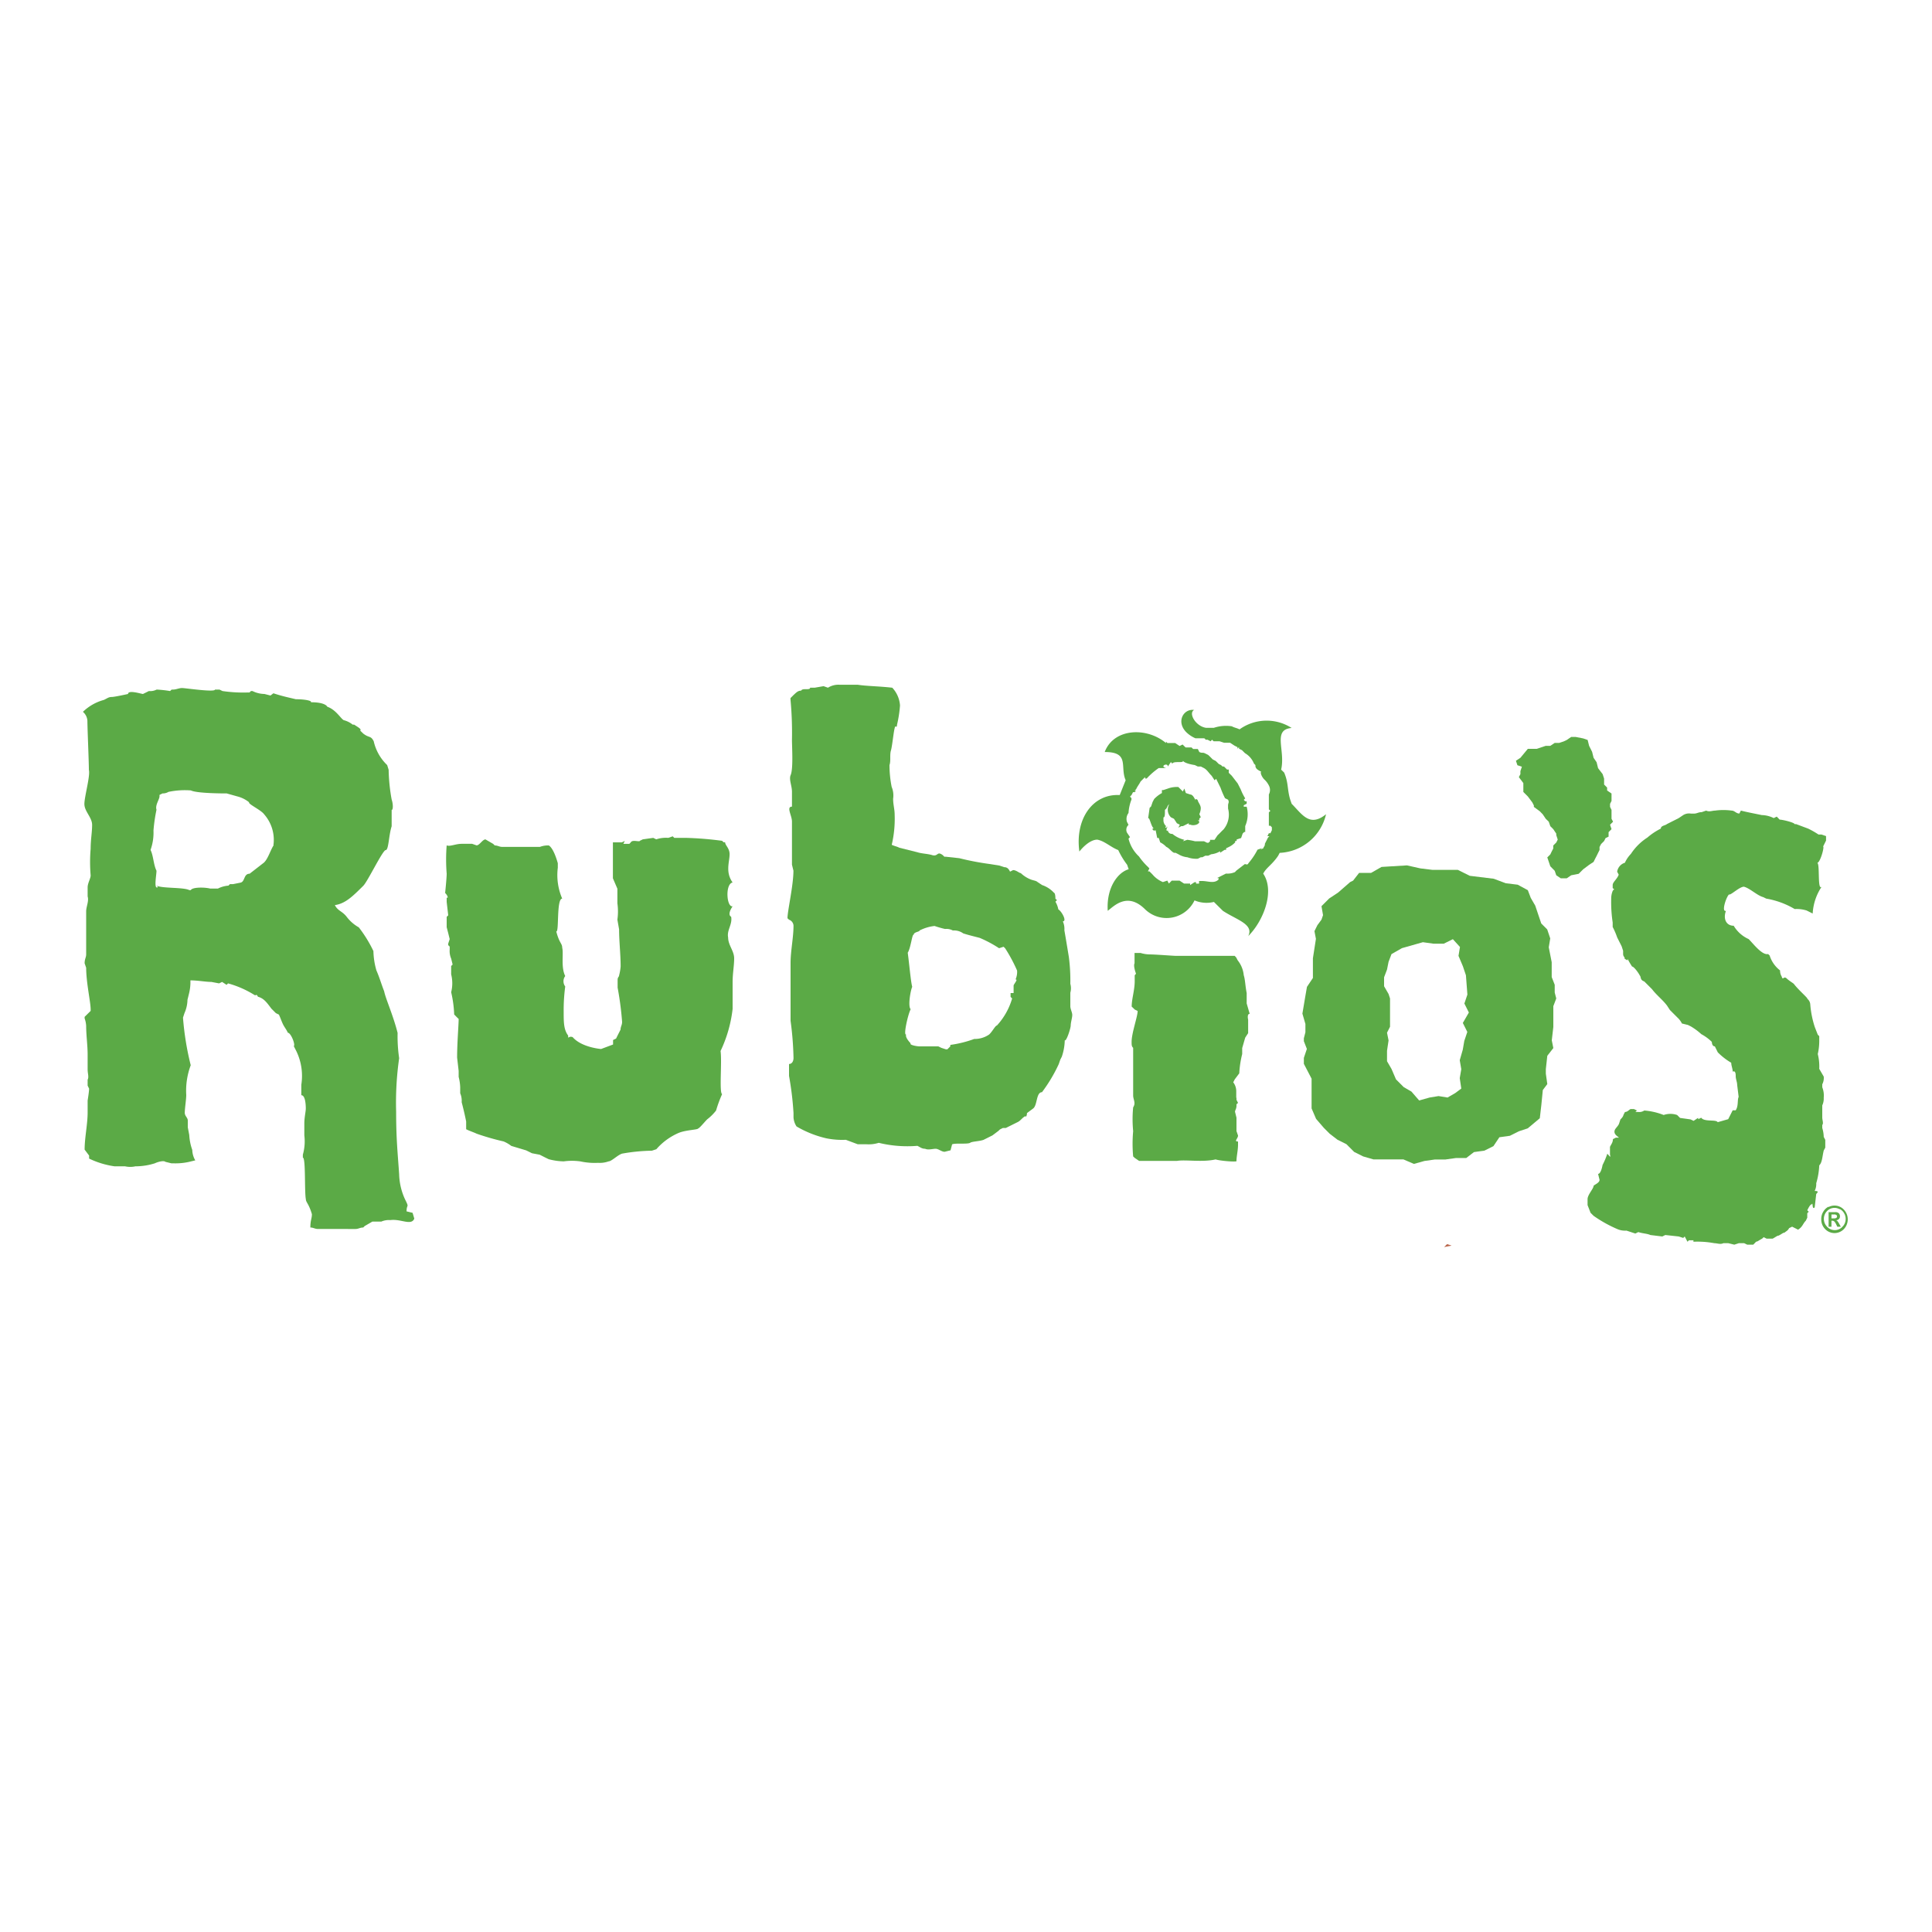 <svg xmlns="http://www.w3.org/2000/svg" viewBox="0 0 250 250"><defs><style>.a{fill:#5baa46;}.b{fill:#ba664b;}</style></defs><title>Fast Casual</title><polyline class="a" points="204.86 95.55 203.89 95.36 203.31 95.36 202.74 95.75 202.34 95.94 201.76 96.13 201.18 96.13 200.61 96.51 200.02 96.51 198.86 96.9 197.7 96.9 196.74 98.06 196.16 98.44 196.35 99.02 196.93 99.21 196.74 99.79 196.74 100.17 196.54 100.56 197.12 101.33 197.12 102.48 197.51 102.87 197.7 103.06 198.28 103.83 198.48 104.22 198.48 104.41 199.25 104.98 199.63 105.37 200.02 105.95 200.41 106.33 200.61 106.91 200.99 107.29 201.38 107.87 201.38 108.06 201.57 108.64 201.38 109.02 200.99 109.41 200.99 109.8 200.79 110.18 200.61 110.56 200.22 110.95 200.61 112.1 201.18 112.68 201.38 113.26 201.96 113.65 202.74 113.65 203.31 113.26 204.28 113.07 204.86 112.49 205.63 111.91 206.21 111.53 206.4 111.14 206.6 110.76 206.79 110.37 206.98 109.99 206.98 109.6 207.18 109.22 207.57 108.83 207.76 108.45 208.15 108.26 208.15 107.68 208.53 107.29 208.34 106.72 208.73 106.33 208.53 105.95 208.53 104.8 208.34 104.41 208.34 104.02 208.53 103.64 208.53 102.68 207.96 102.29 207.96 101.91 207.57 101.52 207.57 100.75 207.38 100.17 206.79 99.4 206.6 98.63 206.21 98.06 206.02 97.29 205.63 96.51 205.44 95.75"/><path class="a" d="M160,142.13v.19l.2.39-.2.19v.19c0,.39-.19.58-.19.77l.19.77v1.73l.2.58c0,.39-.58.77,0,.77v.39c0,.77-.2,1.54-.2,2.12.2.19-2.13,0-2.7-.19-1.74.39-3.87,0-5,.19H147.4l-.57-.39-.2-.19a18.11,18.11,0,0,1,0-3.27,15.93,15.93,0,0,1,0-3.08c.38-.58,0-1,0-1.54v-6.16c-.2-.19-.2-.39-.2-.77,0-1.16.78-3.27.78-4l-.38-.19-.39-.38c0-1,.39-2.12.39-3.28v-.77L147,126s-.38-1-.19-1.35v-1.34h.77a4.19,4.19,0,0,0,1.16.19c.77,0,3.1.19,3.48.19h7.55l.19.2.2.38a3.64,3.64,0,0,1,.78,1.92c.19.58.19,1.35.38,2.31v1.34l.39,1.35c-.39,0-.2.77-.2.77v1.73l-.38.58-.39,1.35v.77a13,13,0,0,0-.38,2.5l-.58.77-.2.39a1.88,1.88,0,0,1,.39,1.15v.77"/><path class="a" d="M197.7,115.19l.38,1,.58,1,.39,1.16.39,1.15.77.77.39,1.16-.19,1.15.38,1.93v1.92l.39,1v1l.2.77L201,130.2v2.69l-.2,1.73.2,1-.78,1-.19,1.73v.58l.19,1.35-.58.77-.19,1.92-.2,1.73L197.7,146l-1.16.39-1.16.58-1.36.19-.77,1.15-1.16.58-1.36.19-1,.77h-1.35l-1.35.19h-1.36l-1.35.19-1.36.38-1.35-.58h-3.87l-1.35-.39-1.16-.58-1-1-1.16-.58-1-.77-.77-.77-1-1.16-.58-1.35v-3.85l-1-1.92v-.77l.39-1.16-.39-1v-.38l.2-.77V132.5l-.39-1.34.39-2.31.2-1.15.77-1.15V124l.39-2.51-.19-1,.38-.77L171,119l.2-.58-.2-1.16,1-1,1.16-.77,1.55-1.35.38-.19.78-1h1.55l1.35-.77,3.29-.2,1.74.39,1.55.19h3.29l1.55.77,1.55.19,1.55.19,1.55.58,1.55.19M188,121.53l-1.17.58h-1.36l-1.35-.19-2.71.77-1.35.77-.38,1-.2,1-.38,1v1.16l.58,1,.19.58v3.66l-.39.77.2,1-.2,1.34v1.35l.58,1,.58,1.35,1,1,1,.58,1,1.15,1.35-.38,1.16-.19,1.16.19,1-.58.78-.58-.2-1.35.2-1.16-.2-1.16.39-1.35.2-1.15.39-1.16-.58-1.16.78-1.35-.58-1.16.39-1.16-.19-2.5-.39-1.16-.57-1.35.19-1.15Z"/><path class="a" d="M219.76,144.82l.38-.19c.38.58,1.93.19,2.13.58l1.36-.39.58-1.15h.39c.38-.58.19-1.35.38-1.73l-.19-1.54c0-.38-.19-.77-.19-1.15,0-.19,0-.77-.39-.58,0-.39-.19-.77-.19-1.15a8.5,8.5,0,0,1-1.74-1.35l-.38-.77c-.39,0-.39-.58-.39-.58a5.9,5.9,0,0,0-1.36-1,8,8,0,0,0-1.35-1l-.38-.19-.78-.19a2.6,2.6,0,0,0-.58-.77l-.58-.58-.39-.39-.38-.58c-.58-.77-1.36-1.35-1.94-2.12l-1-1c-.58-.2-.39-.58-.58-.77-.19-.38-.77-1.16-1-1.16,0,0-.38-.58-.58-1v.2l-.38-.2V124c0-.2-.2-.2-.2-.58v-.39l-.19-.58-.58-1.15a9.38,9.38,0,0,0-.58-1.35v-.58a17.57,17.57,0,0,1-.19-3.08,2.56,2.56,0,0,1,.19-1c.2-.38.39,0,0-.38v-.38c0-.39.58-.77.78-1.35l-.2-.38a1.43,1.43,0,0,1,1-1.16,4.05,4.05,0,0,1,.78-1.15,7.18,7.18,0,0,1,2.13-2.11,8.2,8.2,0,0,1,1.74-1.16c0-.39.58-.39.78-.58l.77-.39.38-.19.39-.2.58-.39a1.45,1.45,0,0,1,1-.19h.39c.38,0,.58-.19,1-.19l.58-.2c.39.2.78,0,1.16,0a7.93,7.93,0,0,1,2.13,0c.39,0,.58.38,1,.38l.2-.38c.77.2,1.74.38,2.7.58a3.67,3.67,0,0,1,1.55.39l.39-.19.38.39c.38,0,1.93.38,1.93.58h.2l1.55.58a11.25,11.25,0,0,1,1.35.77h.39l.58.2v.58l-.38.77c.2,0-.38,2.12-.77,2.12.39,0,0,3.66.58,3.08a6.93,6.93,0,0,0-1.16,3.47l-.78-.39a4.38,4.38,0,0,0-1.55-.19,10.74,10.74,0,0,0-3.68-1.35l-.38-.19c-.77-.19-1.74-1.16-2.51-1.35-.58,0-1.74,1.16-1.93,1-.39.39-1,2.31-.39,2.12-.38,1,0,1.93,1,1.93a4.28,4.28,0,0,0,1.94,1.73c.58.58,1.74,2.12,2.51,1.93l.2.19a3.9,3.9,0,0,0,1.35,1.93,1.42,1.42,0,0,0,.2.77c.19.58.19,0,.58.2.39.38.78.58,1,.77.57.77,1.93,1.93,1.74,1.93a1,1,0,0,1,.39.77,12.61,12.61,0,0,0,.58,2.88l.39,1,.19.19v.58a7.54,7.54,0,0,1-.19,1.73,6.59,6.59,0,0,1,.19,1.92l.58,1a1.76,1.76,0,0,1-.19,1v.38a2.88,2.88,0,0,1,.19,1.35,2.11,2.11,0,0,1-.19,1v1.54c0,.38.19.77,0,1v.38a4.24,4.24,0,0,1,.19,1.15l.2.39v1l-.2.38c-.19.77-.19,1.54-.58,1.92a9.55,9.55,0,0,1-.39,2.31,2.06,2.06,0,0,1-.2,1c.58,0,.39.19.2.39l-.2,1.73c-.38.39-.19-.77-.38-.39-.19,0-.39.39-.58.77l.19.19-.19.19v.58l-.19.39c-.39.39-.39.77-1,1.16l-.77-.39-.39.19c-.2.38-.39.38-.58.58-.2,0-.38.19-.78.39-.19,0-.38.19-.77.39h-.78l-.38-.19-.2.19c-.38.19-.58.39-.77.39l-.38.39h-.78l-.39-.19H225l-.58.19-.77-.19H223c-.39.19-.78,0-1.16,0a12,12,0,0,0-2.71-.19v-.19h-.58l-.19.19L218,160l-.19.19-.58-.19-1.74-.19-.39.19-1.55-.19c-.39-.19-1-.19-1.55-.38l-.39.19-.57-.19-.58-.19a2.46,2.46,0,0,1-1.16-.19,16.81,16.81,0,0,1-3.1-1.73l-.38-.38-.39-1v-.77c0-.58.78-1.35.78-1.73.19-.19.77-.39.77-.77l-.19-.77c.39,0,.58-1.15.58-1.15a10.28,10.28,0,0,0,.58-1.35c0-.38.58.77.38,0v-1c.19-.38.38-.58.38-1l.39-.19h.39c-.2-.19-.58-.39-.58-.77s.38-.58.58-1l.19-.58c.39-.38.39-.58.39-.58l.2-.39c.38,0,.58-.38.78-.38h.38l.39.19-.2.19H212a1.17,1.17,0,0,0,.77-.19,8.64,8.64,0,0,1,2.51.58,2.67,2.67,0,0,1,1.74,0l.38.38,1.36.19.39.19.58-.39"/><path class="a" d="M68.09,148.86l-1.93-.58a4.36,4.36,0,0,0-1-.58,32.12,32.12,0,0,1-3.48-1c-.39-.19-1-.38-1.36-.58v-1c-.2-1-.38-1.73-.58-2.5a2.46,2.46,0,0,0-.19-1.15v-.77a6.1,6.1,0,0,0-.2-1.35v-.77l-.2-1.73c0-1.93.2-4.23.2-5l-.2-.19-.38-.39a14.83,14.83,0,0,0-.39-2.88,4.69,4.69,0,0,0,0-2.31V125l.19-.19-.19-.77a2.47,2.47,0,0,1-.19-1.16v-.39l-.19-.19v-.2l.19-.58-.19-.77-.2-.77v-1.34l.2-.2-.2-1.73v-.58c.2.19.2-.19-.2-.58,0,0,.2-1.92.2-2.5a22.87,22.87,0,0,1,0-3.66c.39.19,1.16-.2,1.93-.2h1.36l.58.2c.38,0,.77-.77,1.15-.77l1,.58.2.2c.39,0,.58.19,1,.19h4.84a2.93,2.93,0,0,1,1.16-.19c.58.38,1,1.73,1.16,2.3v.58a7.67,7.67,0,0,0,.57,4c-.77,0-.38,4.43-.77,4.24.39,1.54.77,1.54.77,2.12.2.77-.19,2.5.39,3.66a1.12,1.12,0,0,0,0,1.35,23.06,23.06,0,0,0-.2,3.27c0,1.35,0,2.31.58,3.08,0,.58,0,0,.58.2,1.16,1.35,3.68,1.54,3.68,1.54l1.55-.58v-.58l.39-.19.19-.39.39-.77c0-.39.2-.58.2-1a40.77,40.77,0,0,0-.58-4.43v-1c0-.38.19-.38.19-.58a6.64,6.64,0,0,0,.2-1.16c0-1.54-.2-3.27-.2-4.8L79.89,119a7.54,7.54,0,0,0,0-2.11V115l-.58-1.35V109h1.16l.38-.19-.19.38h.78l.19-.2c.2-.38,1.16,0,1.16-.19l.39-.19,1.35-.19.39.19a3.88,3.88,0,0,1,1.55-.19l.58-.2.2.2H88.8a44.51,44.51,0,0,1,4.64.38l.19.19h.2c0,.39.58.77.58,1.54,0,1-.58,2.31.39,3.66-1,.2-.77,3.27,0,3.08-.77,1.16-.19,1.35-.19,1.35.19,1-.58,1.73-.39,2.69,0,1,.78,1.73.78,2.7s-.2,1.92-.2,3.08v3.46A17.17,17.17,0,0,1,93.24,136c.2,1.35-.19,5.39.2,5.58a16.48,16.48,0,0,0-.78,2.12,6.25,6.25,0,0,1-1.16,1.15c-.38.39-1,1.16-1.15,1.16,0,.19-1.55.19-2.51.58a8.05,8.05,0,0,0-2.91,2.12l-.58.19a24,24,0,0,0-3.86.38c-.58.19-1.36,1-1.74,1a3.31,3.31,0,0,1-1.35.19,8.72,8.72,0,0,1-2.32-.19,7.88,7.88,0,0,0-2.13,0A8,8,0,0,1,71,150l-.39-.19-.77-.39-1-.19Z"/><polyline class="b" points="187.25 160.99 186.87 161.37 187.84 161.18 187.25 160.99"/><path class="a" d="M160.37,94.4a6,6,0,0,1,6.77-.2c-2.52.2-.78,2.88-1.36,5.39l.39.38c.57,1.34.38,2.12.77,3.46l.2.58c1.35,1.35,2.32,3.08,4.45,1.35a6.46,6.46,0,0,1-6,5l-.2.38c-.78,1.16-1.55,1.54-1.93,2.31,1.55,2.3,0,6.16-1.94,8.08.78-1.54-1.55-2.12-3.28-3.27l-1.16-1.15a4,4,0,0,1-2.51-.2,4,4,0,0,1-6.39,1.16c-2.32-2.31-4.06-.39-4.84.19-.19-3.08,1.36-5,2.71-5.38l-.2-.58A10.55,10.55,0,0,1,144.7,110c-1-.39-1.74-1.16-2.71-1.35-1.16,0-2.32,1.54-2.32,1.54-.58-4.23,1.74-7.5,5.22-7.31l.77-1.92c-.77-1.73.58-3.65-2.71-3.65,1.16-3.08,5.42-3.27,7.93-1.16v-.19l.19.19h1l.57.38.39-.19.19.19.2.19h.77l.2.2H155l.19.39c.39.19.39,0,.77.19l.38.19.2.19.2.2.19.19.39.2.39.39L158,99l.2.19h.19l.39.39H159V100l.39.38.77,1,.39.77a6.86,6.86,0,0,0,.58,1.16l-.19.19.19.19h.19V104l-.38.2v.19h.38a3.77,3.77,0,0,1-.19,2.5v.77H161l-.2.2-.2.58-.58.19v.19h-.19V109a2.62,2.62,0,0,1-.78.58l-.39.19v.2h-.2l-.58.38v-.2a2.7,2.7,0,0,1-1.15.39l-.39.19h-.38l-.38.2h-.2l-.38.19a3.37,3.37,0,0,1-1.35-.19,2.74,2.74,0,0,1-1.16-.39l-.38-.19h-.2c-.39-.2-.58-.58-1-.77a2.77,2.77,0,0,0-.78-.58l-.19-.57h-.2l-.2-1c-.39.2-.58-.38-.19-.19-.39-.19-.58-1.54-.78-1.35l.19-1.35.19-.19.2-.58.2-.38a4.08,4.08,0,0,1,1-.77v-.39h.2l.57-.19a3.29,3.29,0,0,1,1.36-.2l.58.58.19-.38.2.58.58.19c.19,0,.39.19.58.58,0,.19.19-.39,0,.19.19-.38.39,0,.39,0,0,.19.38.58.38,1a1.93,1.93,0,0,1-.19.77l.19.39-.19.19c0,.39,0,.2-.19.2h0l.19.19c0,.39-.78.57-1.16.39h-.2v-.19l-.38.19-.38.19h-.2l-.39.2.19-.38-.38-.19-.38-.58-.39-.19a1.38,1.38,0,0,1-.19-1.73l-.2.2-.19.38-.2.19V105c0,.38,0,.77-.19.77v.39a1,1,0,0,0,.38.77c-.2,0-.2.39.19,0-.39.58,0,.77,0,.39a.51.51,0,0,0,.58.58,3.89,3.89,0,0,0,1.55.77l-.19.19.58-.19a8.45,8.45,0,0,1,1,.19h1.16l.39.19h.19l.2-.19v-.19h.58l.39-.58.2-.19.38-.39.2-.19a3,3,0,0,0,.58-2.69v-.38c0-.39.19-.39,0-.77l-.39-.19a10.57,10.57,0,0,1-.58-1.35l-.38-.77-.19-.39-.2.19-.38-.58c-.39-.38-.58-.77-1-1l-.39-.2H155l-.39-.19s-1.36-.19-1.55-.58c.19.39-1.16,0-1.36.39l-.19-.2-.39.58c0-.58-1.16,0-.19.2h-1a9.21,9.21,0,0,0-1.55,1.35h-.2v-.19l-.2.19-.39.39c-.19.38-.38.57-.58,1l-.19.19H147l-.19.19h-.2l-.2.38-.19.19.19.2v.19a5.65,5.65,0,0,0-.38,1.73,1.26,1.26,0,0,0-.2,1.15l.2.39a.84.84,0,0,0-.2,1l.39.58-.19.2a4.64,4.64,0,0,0,1.35,2.3,8.48,8.48,0,0,0,1.16,1.35l.19.2-.19.38h.19l.39.39a3.51,3.51,0,0,0,1.36,1l.57-.19.2.38.38-.38h1l.58.38H154v.2l.58-.38h.19v.19h.39V114h.39c.77,0,1.55.38,2.13-.19v-.19h-.2l1.16-.58a2.45,2.45,0,0,0,1.16-.19l.19-.2,1-.77c.19-.2.38.19.57-.2a8.59,8.59,0,0,0,1.16-1.73l.58-.2-.2.2.39-.2c0-.19.19-.19.19-.58l.39-.77.19-.2H164l.19-.38h.2l.19-.39v-.38l-.19-.2h-.2v-1.73l.2-.2-.2-.19v-1.93a1.22,1.22,0,0,0,0-1.16,2.67,2.67,0,0,0-.58-.77c-.39-.38-.58-1-.39-1-.38-.2-.77-.38-.77-.78V99l-.19-.19a2.71,2.71,0,0,0-1.16-1.35l-.19-.19-.2-.2-.38-.19v-.2l-.2.2v-.2l-.38-.19-.58-.38h-.78l-.58-.19h-.77l-.2-.2-.19.2-.39-.2h-.19c-.2,0,0-.19-.39-.19h-1a3.93,3.93,0,0,1-1.16-.77c-1.36-1.35-.39-3.08,1-2.89-.78.39.19,2.12,1.55,2.31h1a5,5,0,0,1,2.32-.2c.39.2.58.2,1,.39"/><path class="a" d="M138.5,130.2v-1.74a2.16,2.16,0,0,0,0-1.16,23.5,23.5,0,0,0-.19-3.46c-.19-1.16-.38-2.31-.58-3.46a2.4,2.4,0,0,0-.2-1.16c.58,0-.19-1.35-.58-1.54a3.08,3.08,0,0,0-.38-1l.2-.2-.2-.19c0-.77-.19-.77-.19-.77a3.67,3.67,0,0,0-1.55-1l-.58-.39c-.2-.19-.58-.19-1-.38a4,4,0,0,1-1.16-.77c-.2,0-.58-.39-1-.39l-.39.2c-.19-.38-.38-.58-.77-.58l-.58-.2-1.16-.19a36.28,36.28,0,0,1-4.06-.77l-1.74-.19h-.19l-.2-.2c-.77-.58-.58.2-1.35,0-.58-.19-1.36-.19-1.94-.38l-2.32-.58c-.39-.19-.58-.19-1-.38a14.64,14.64,0,0,0,.38-3.85c0-.77-.2-1.34-.2-2.11a2.9,2.9,0,0,0-.19-1.54A14.5,14.5,0,0,1,115.1,99c.2-.58,0-1.35.2-1.93.2-.77.39-3.08.58-3.08,0,0,.19.2.19-.19a15.57,15.57,0,0,0,.39-2.51,3.71,3.71,0,0,0-1-2.3c-1.74-.2-3.29-.2-4.45-.38h-2.32a2.51,2.51,0,0,0-1.55.38l-.57-.2-1.16.2h-.58c0,.38-1,0-1.16.38-.39,0-.58.19-1,.58l-.38.38v.19a46.38,46.38,0,0,1,.19,5.2c0,1,.19,3.85-.19,4.62-.2.58.19,1.34.19,2.12v1.92c-.77,0,0,1.15,0,1.93v5.58l.19.77c0,1.93-.77,5.2-.77,6.16l.2.19a.86.86,0,0,1,.58.77c0,1.54-.38,3.27-.38,4.81v7.51a40.93,40.93,0,0,1,.38,4.81c0,.39-.19.77-.58.77v1.54a40.43,40.43,0,0,1,.58,4.81v.58a2.44,2.44,0,0,0,.39,1.15,13.56,13.56,0,0,0,3.87,1.54,10.36,10.36,0,0,0,2.51.19l1.55.58h1.16a4.29,4.29,0,0,0,1.55-.19,15.59,15.59,0,0,0,5,.39c.39.19.58.38,1,.38.39.19,1,0,1.36,0s.77.39,1.16.39l.77-.19.2-.77c.39-.19,1.93,0,2.32-.19.2-.19,1.16-.19,1.74-.39l.38-.19.78-.39.77-.58.2-.19.38-.19h.38l1.55-.77c.39-.19.58-.58,1-.77,0,.19.19,0,.19-.39l.78-.58c.58-.39.39-2.12,1.16-2.12A19.87,19.87,0,0,0,137,137.7l.2-.58.2-.39a7,7,0,0,0,.38-2.12c.2.2.77-1.54.77-1.92s.2-1,.2-1.35S138.5,130.58,138.5,130.2Zm-7.34-2.7v1h-.39V129l.2.2A8.82,8.82,0,0,1,129,132.7c-.2,0-.58.77-1,1.16a3.27,3.27,0,0,1-1.93.58,14.8,14.8,0,0,1-3.1.77v.19l-.38.38h-.2l-.58-.19-.39-.19H119c-.39,0-1.36-.19-1.16-.39,0,0-.77-.77-.58-1.15-.39.19.2-2.51.58-3.27-.39-.38,0-2.5.2-2.89-.2-.77-.39-3.08-.58-4.42.39-.58.58-2.5.77-2.31,0-.38.77-.38.77-.57a5.67,5.67,0,0,1,1.93-.58,13.48,13.48,0,0,0,1.36.39,1.74,1.74,0,0,1,1,.19h.19a2,2,0,0,1,1.16.38c.58.19,1.36.38,2.13.58a15.45,15.45,0,0,1,2.51,1.34l.58-.19.2.19a20.06,20.06,0,0,1,1.55,2.89,2.37,2.37,0,0,1-.2,1.15C131.73,126.73,131.35,127.12,131.16,127.5Z"/><path class="a" d="M53.39,156.94l-.78-.19c0-1,.39-.38-.19-1.54a8.17,8.17,0,0,1-.77-3.27c-.2-2.88-.39-4.62-.39-8.08a40.65,40.65,0,0,1,.39-6.93,19.53,19.53,0,0,1-.2-3.27c-.58-2.31-1.55-4.42-1.74-5.39-.39-1-.58-1.73-1-2.69a9.66,9.66,0,0,1-.39-2.51A16.88,16.88,0,0,0,46.43,120a5.11,5.11,0,0,1-1.55-1.34c-.58-.77-1.16-.77-1.55-1.54,1.36-.19,2.32-1.15,3.68-2.5.58-.58,2.51-4.62,2.9-4.62s.39-1.93.77-3.08v-2.11c.2,0,.2-.77,0-1.35a23.71,23.71,0,0,1-.39-3.85L50.1,99a6.12,6.12,0,0,1-1.74-3.08c-.39-.77-.58-.39-1.36-1l-.39-.38c.19-.19-.19-.38-.78-.77h-.19a3,3,0,0,0-1.16-.58c-.39-.2-1-1.35-2.13-1.74,0,0-.19-.58-2.13-.58.2-.19-.77-.39-1.94-.39-.77-.19-1.74-.38-2.9-.77L35,90l-.78-.2a3.63,3.63,0,0,1-1.55-.38h-.2l-.19.19h-.39a18.23,18.23,0,0,1-3.1-.19l-.39-.19h-.58c0,.38-3.87-.2-4.26-.2s-.77.2-1.16.2h-.19l-.2.19a15.4,15.4,0,0,0-1.74-.19,1.79,1.79,0,0,1-1,.19l-.77.38c-.19,0-1.93-.57-1.93,0,0,0-1.74.39-2.13.39s-.58.19-1,.38a6.22,6.22,0,0,0-2.71,1.54,1.66,1.66,0,0,1,.58,1.16c0,1,.19,5.19.19,6.35.2.77-.58,3.46-.58,4.42s1,1.73,1,2.7-.19,1.92-.19,3.08a20.5,20.5,0,0,0,0,3.46c0,.39-.39,1-.39,1.54V116c.19.58-.19,1.34-.19,1.92v5.58c0,.39-.2.58-.2,1.15l.2.58c0,1.93.58,4.43.58,5.39v.19l-.78.77v.2a3.29,3.29,0,0,1,.2,1c0,1.16.19,2.5.19,3.66v1.92c0,.58.19,1,0,1.35v.77l.19.39c0,.38-.19,1.54-.19,1.54v1.54c0,1.54-.39,3.27-.39,4.81l.58.77v.39a11.2,11.2,0,0,0,3.29,1h1.36a3.06,3.06,0,0,0,1.35,0h.19a8.35,8.35,0,0,0,2.32-.39c.39-.19,1.16-.39,1.36-.19l.77.19h.19a8,8,0,0,0,2.13-.19l.78-.19a2.78,2.78,0,0,1-.39-1.35,6.76,6.76,0,0,1-.39-1.93l-.19-1V145c0-.38-.39-.58-.39-1,0-.58.19-1.73.19-2.31a9.42,9.42,0,0,1,.58-3.85,36.74,36.74,0,0,1-1-6.16l.19-.58a4.45,4.45,0,0,0,.39-1.73l.19-.77a6.12,6.12,0,0,0,.19-1.35v-.39c1,0,1.94.2,2.71.2l1,.19.39-.19.58.38.19-.19a12.9,12.9,0,0,1,3.48,1.54c.19,0,.19-.19.39.19.77.2,1.16.77,1.74,1.54l.58.58.39.19c.19.39.39,1,.58,1.35s.39.58.58,1c.39,0,1,1.54.77,1.73l.19.38a7.37,7.37,0,0,1,.78,4.62v1.35c.58,0,.58,1.54.58,1.73,0,.38-.19,1.16-.19,1.92v1.54a6.31,6.31,0,0,1-.19,2.5v.39c.39,0,.19,4.43.39,5.39,0,.38.39.58.78,1.92,0,.58-.2.77-.2,1.73.39,0,.58.19,1,.19H46c.39,0,.58-.19,1-.19l.19-.19,1-.58h1.16a2.46,2.46,0,0,1,1.16-.19c1.36-.19,2.71.77,3.1-.19Zm-18-47.73v.2c-.39.58-.77,1.92-1.35,2.3l-1.74,1.35c-.78,0-.58,1-1.16,1.15l-1,.2h-.39l-.19.19a3.56,3.56,0,0,0-1.36.38h-1c-.77-.19-2.32-.19-2.51.2h-.19c-.77-.39-3.48-.2-4.25-.58l.19.19c-.58.39-.19-1.54-.19-2.12-.39-.77-.39-1.92-.77-2.69a6.6,6.6,0,0,0,.38-2.51,21.32,21.32,0,0,1,.39-2.69c-.2-.58.39-1.35.39-1.73v-.19l.39-.19a1.45,1.45,0,0,0,.77-.2,10.3,10.3,0,0,1,2.9-.19c.77.39,4.26.39,4.64.39l1.35.38a4,4,0,0,1,1.55.77c-.2.19,1.55,1,1.93,1.54A5,5,0,0,1,35.4,109.22Z"/><path class="a" d="M238.1,156.47a1.32,1.32,0,0,1,.52.51,1.43,1.43,0,0,1,.21.75,1.41,1.41,0,0,1-.41,1,1.34,1.34,0,0,1-2,0,1.41,1.41,0,0,1-.41-1,1.43,1.43,0,0,1,.39-1,1.34,1.34,0,0,1,1.64-.26m-1.44-.32a1.63,1.63,0,0,0-.66.63,1.79,1.79,0,0,0-.27,1,1.76,1.76,0,0,0,.5,1.26,1.68,1.68,0,0,0,2.43,0,1.83,1.83,0,0,0,0-2.51,1.65,1.65,0,0,0-1.26-.53,1.7,1.7,0,0,0-.75.2m.4,2.54v-.78h.1a.37.37,0,0,1,.27.1,1.47,1.47,0,0,1,.24.37l.15.31h.45l-.21-.38a2.23,2.23,0,0,0-.21-.33.46.46,0,0,0-.18-.12.64.64,0,0,0,.37-.18.49.49,0,0,0,.12-.35.56.56,0,0,0-.14-.38.63.63,0,0,0-.47-.15h-.86v1.89Zm0-1.59h.34a.48.48,0,0,1,.28.06.21.21,0,0,1,.1.19.22.22,0,0,1-.1.2.6.6,0,0,1-.32.06h-.3Z"/></svg>